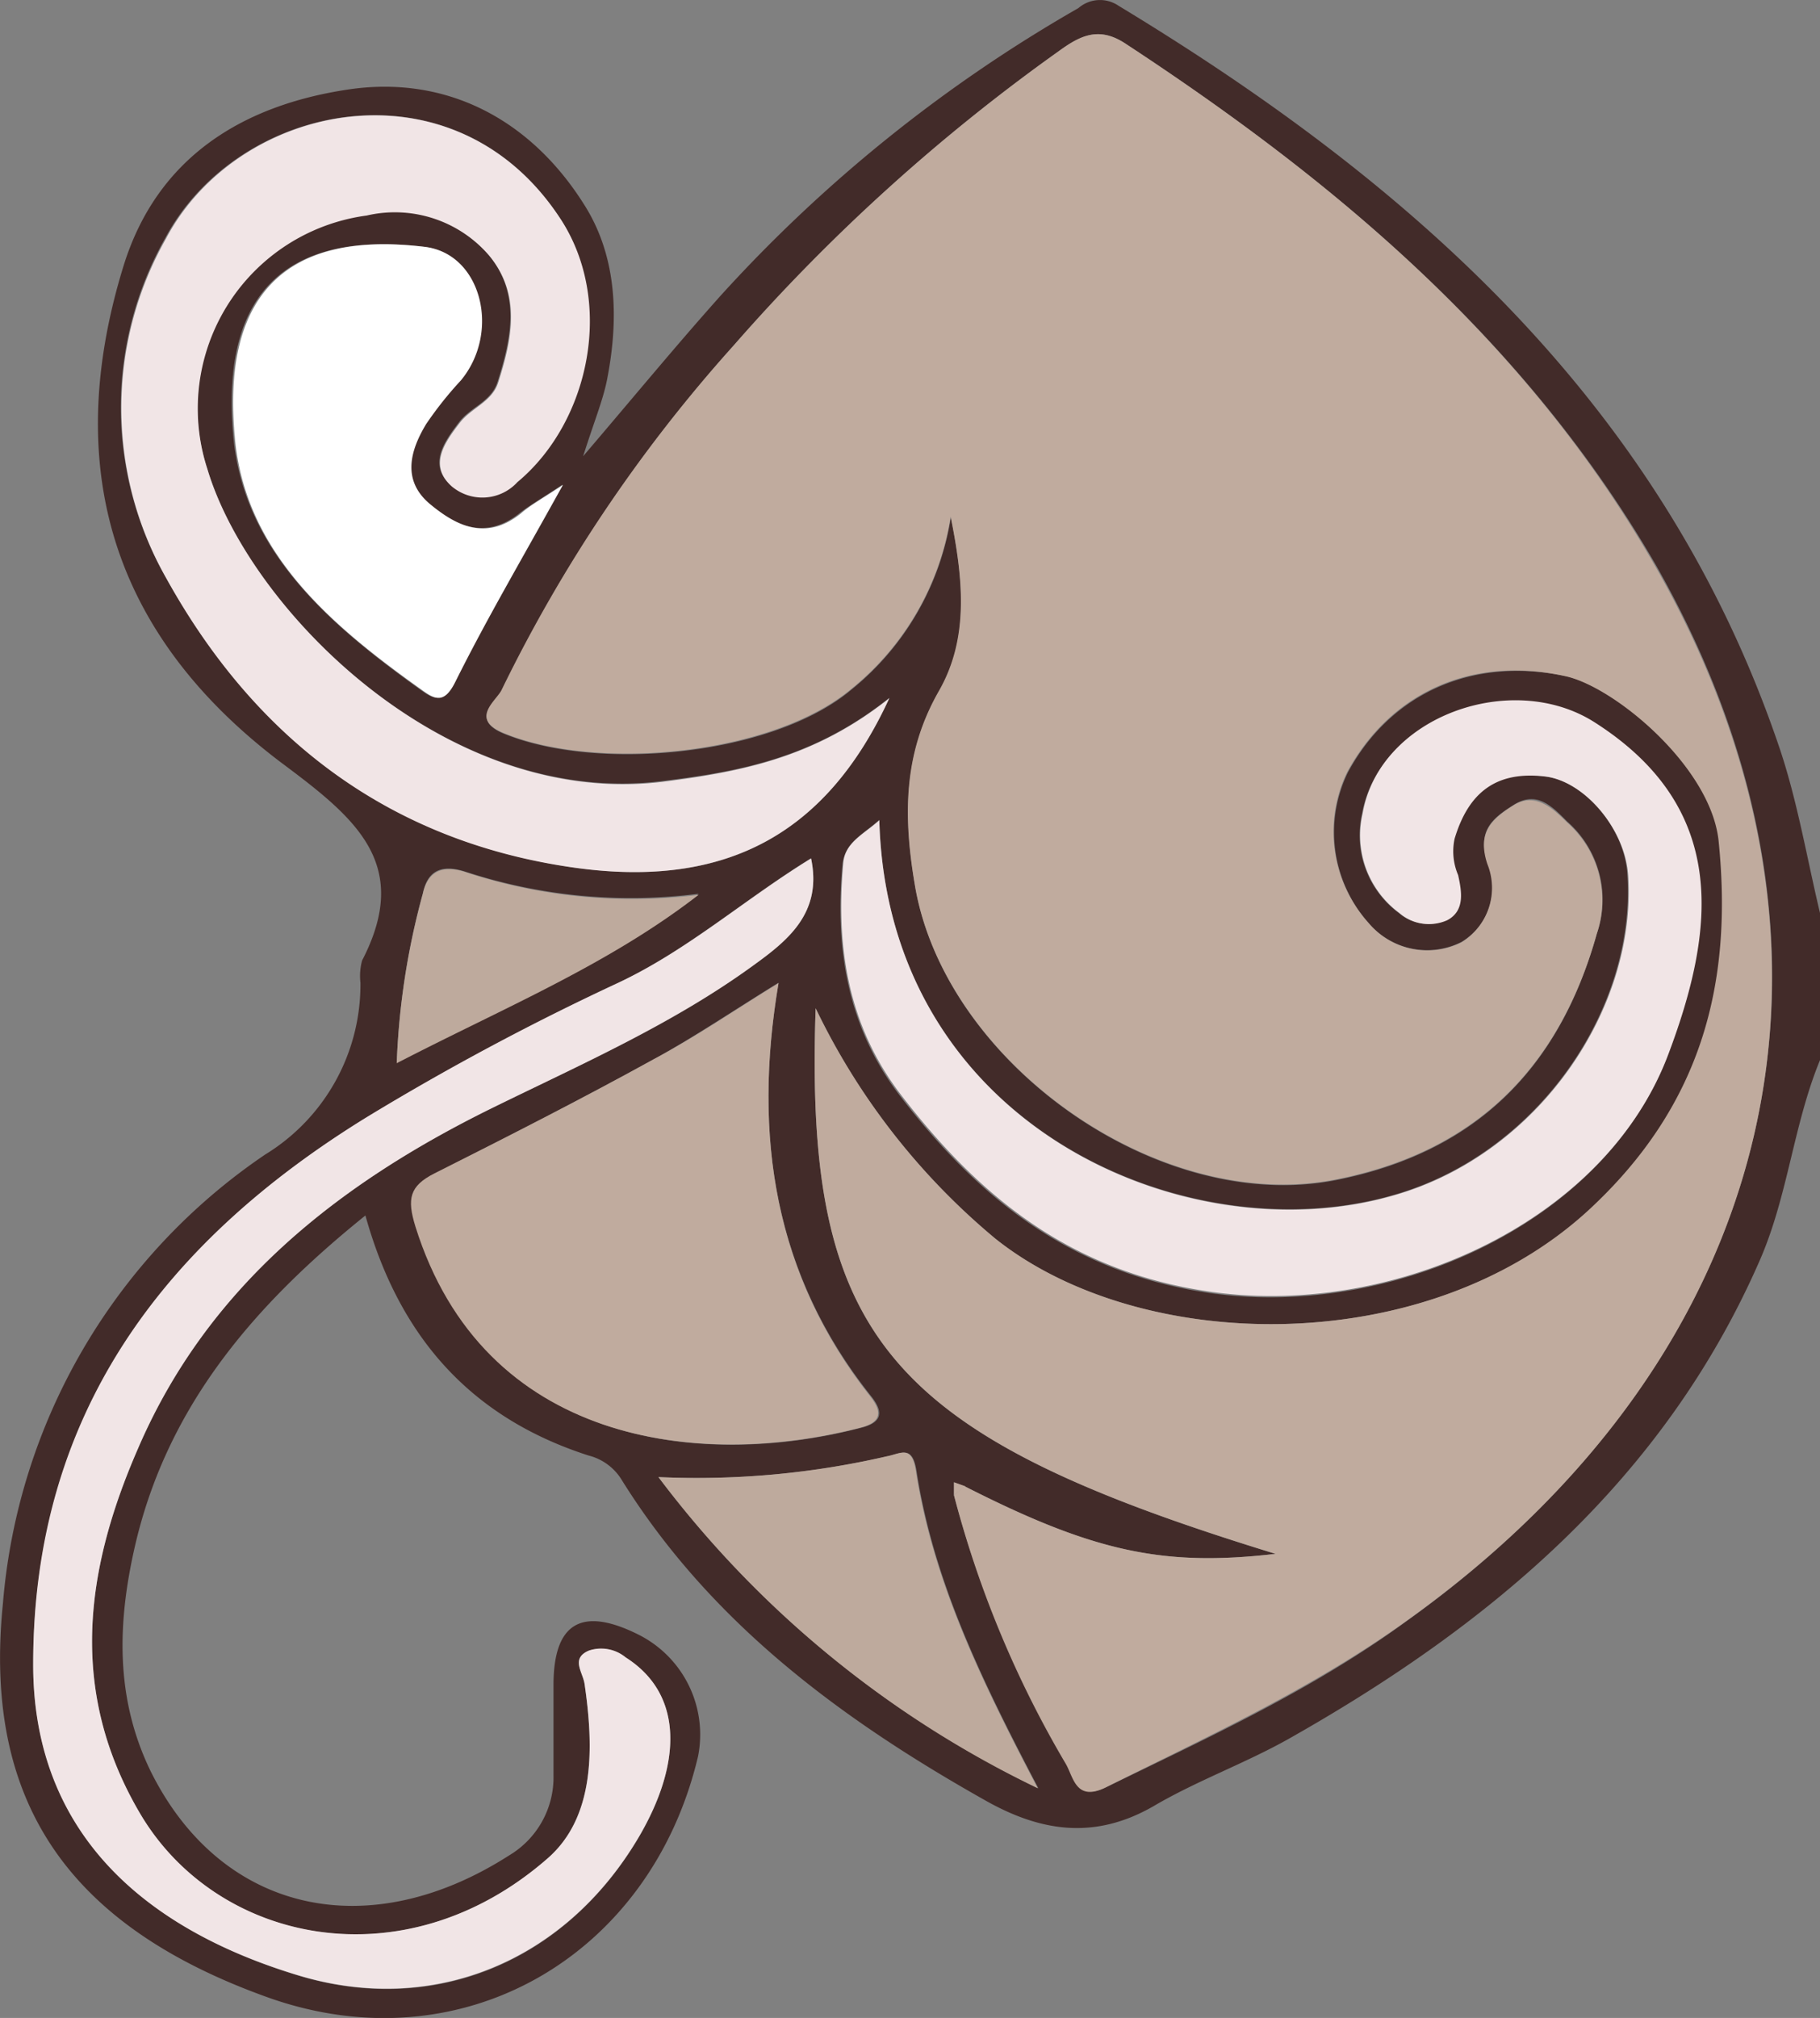 <svg xmlns="http://www.w3.org/2000/svg" viewBox="0 0 87.76 97.27"><rect x="0" y="0" width="87.76" height="97.27" fill="#808080" stroke="none"/><g id="Ebene_2" data-name="Ebene 2"><g id="Ebene_1-2" data-name="Ebene 1"><path d="M87.76,51.1c-1.28,3.11-1.54,6.51-2.89,9.62-4.64,10.64-13,17.61-22.77,23.12-2.11,1.18-4.4,2-6.49,3.23-2.81,1.61-5.4,1.24-8.09-.28C40.59,82.89,34.3,78.25,30,71.37a2.62,2.62,0,0,0-1.62-1.21c-5.59-1.8-9.1-5.61-10.76-11.57-5.33,4.29-9.51,9.12-11.09,15.84-.87,3.74-1,7.42.76,11,3.41,6.8,10.49,8.35,17.27,4a4.38,4.38,0,0,0,2.13-3.85c0-1.45,0-2.91,0-4.36,0-3,1.36-3.8,4.11-2.42a5.39,5.39,0,0,1,2.86,5.86C31.38,94.3,22.29,99.57,13,96.31,3.14,92.81-.81,86.7.14,77.3A29,29,0,0,1,12.79,55.65a9.6,9.6,0,0,0,4.59-8.28,2.87,2.87,0,0,1,.08-1.07c2.38-4.59-.24-6.8-3.7-9.39-8.08-6-10.91-14-7.81-24.07,1.64-5.33,5.84-7.77,10.8-8.52,4.79-.73,8.88,1.46,11.46,5.61,1.56,2.5,1.63,5.48,1.06,8.38-.2,1-.62,2-1.15,3.68,2.5-2.93,4.52-5.38,6.63-7.74A70.67,70.67,0,0,1,52,.39,1.59,1.59,0,0,1,53.94.28C68.25,8.94,80.27,19.65,85.82,36.09c.86,2.57,1.31,5.28,1.94,7.92ZM46.51,71.64,46,71.45l0,.62A50.42,50.42,0,0,0,51.44,85c.37.63.48,1.85,1.92,1.14,5-2.43,10-4.73,14.47-8,18-12.88,22.6-32.34,12-50.93C73.61,16.48,64.44,8.77,54.25,2.09c-1.26-.82-2.12-.38-3.16.35A90.63,90.63,0,0,0,35.38,16.65,71.85,71.85,0,0,0,24.2,33.28c-.25.53-1.58,1.4.11,2.09,4.54,1.86,13,1.05,16.76-2.14a13.31,13.31,0,0,0,4.78-8.3c.59,2.95.91,5.83-.57,8.41-1.73,3-1.72,6.06-1.15,9.39,1.46,8.52,11.73,15.82,20.26,14.16C71.07,55.58,75.17,51.59,77,45a5,5,0,0,0-1.42-5.39c-.72-.72-1.46-1.52-2.58-.82s-1.77,1.29-1.26,2.83a3.07,3.07,0,0,1-1.26,3.78A3.69,3.69,0,0,1,66,44.5,6.58,6.58,0,0,1,65,37.22c2.06-3.8,6-5.58,10.5-4.63,2.35.49,7,4.35,7.41,7.94.74,6.95-.86,12.83-6.29,17.82C68.75,65.54,55,65.29,48,59.71A33,33,0,0,1,39.33,48.6c-.54,15.91,3.43,20.55,22.17,26.3C56.09,75.53,52.72,74.8,46.51,71.64Zm-3.63-38c-3.62,2.88-7.16,3.54-10.88,4C21.46,39,12,29.32,10,22.61a9.39,9.39,0,0,1,7.65-12.26,6,6,0,0,1,5.9,1.92c1.56,1.87,1.12,4,.44,6.14-.3.95-1.29,1.21-1.84,1.92-.76,1-1.52,2.07-.39,3.08a2.29,2.29,0,0,0,3.16-.21c3.5-2.91,4.71-8.7,2.05-12.73-5.09-7.71-15.49-5.57-19,1A16.59,16.59,0,0,0,8,27.84c4.25,7.61,10.62,12.61,19.44,13.94C34.76,42.9,39.78,40.39,42.88,33.66Zm-.48,5.88c-.77.7-1.68,1.07-1.78,2.19-.36,4,.24,7.79,2.76,11.09,3.77,4.92,8.15,8.46,14.71,9.49,8.72,1.37,19.22-3.16,22.32-11.42,2.26-6,3-11.9-3.57-16-4-2.53-10.35-.29-11.17,4.39A4.65,4.65,0,0,0,67.44,44a2.17,2.17,0,0,0,2.3.35c.88-.46.7-1.41.53-2.18a2.91,2.91,0,0,1-.17-1.75c.67-2.26,2-3.31,4.37-3,1.92.22,3.89,2.52,4,4.75.43,6.45-4.31,13.42-11.23,15.42C57.31,60.49,42.81,54.32,42.4,39.54Zm-4.86,7.85c-2.1,1.29-4,2.58-6,3.68C28,53,24.49,54.78,21,56.56c-1.21.61-1.33,1.23-.92,2.56,3.29,10.51,13.68,11.73,21.45,9.7.87-.22,1.17-.64.49-1.5C37.35,61.47,36.29,54.79,37.54,47.39Zm1.57-6c-3.18,1.95-5.93,4.41-9.29,6A124.47,124.47,0,0,0,17.7,53.85c-9.79,6-16.06,14.28-16.1,26.36,0,7.94,5.18,12.7,12.73,15,6.5,2,12.88-.58,16.46-6.63,2.08-3.53,2.2-6.89-.62-8.68a1.86,1.86,0,0,0-1.77-.33c-.9.38-.29,1-.21,1.62.44,3,.52,6.39-1.81,8.42-6.9,6-15.95,4.08-19.64-2.21C3.3,81.53,4.1,75.7,6.63,69.88,10,62,16.32,57.05,23.77,53.39c4.26-2.09,8.62-4,12.48-6.8C37.93,45.37,39.67,44.05,39.11,41.38Zm-12-18c-1.08.71-1.59,1-2.05,1.36-1.61,1.29-3.08.66-4.38-.43s-1-2.58-.2-3.87a17.66,17.66,0,0,1,1.68-2.11c1.93-2.34,1-6.11-1.75-6.43-7.08-.83-9.75,2.73-9.16,9.14.51,5.59,4.7,9.11,9,12.2.63.45,1.08.73,1.62-.34C23.44,29.89,25.15,27,27.14,23.38ZM31.75,71.2a50,50,0,0,0,18.32,15c-2.75-5.24-5.06-10-5.88-15.32-.2-1.26-.75-.8-1.41-.68A40.71,40.71,0,0,1,31.75,71.2Zm-12.62-20c5.16-2.67,10.2-4.74,14.56-8.12A25.65,25.65,0,0,1,22.39,42c-1.15-.35-1.78,0-2,1.06A35.8,35.8,0,0,0,19.13,51.25Z" style="fill:#422b29"/><path d="M46.51,71.64c6.21,3.16,9.58,3.89,15,3.26C42.76,69.15,38.79,64.51,39.33,48.6A33,33,0,0,0,48,59.71c7,5.58,20.74,5.83,28.58-1.36,5.43-5,7-10.87,6.29-17.82-.38-3.59-5.06-7.45-7.41-7.94-4.54-1-8.44.83-10.5,4.63A6.58,6.58,0,0,0,66,44.5a3.69,3.69,0,0,0,4.46.93,3.07,3.07,0,0,0,1.26-3.78c-.51-1.54.24-2.19,1.26-2.83s1.86.1,2.58.82A5,5,0,0,1,77,45c-1.84,6.56-5.94,10.55-12.62,11.86-8.53,1.66-18.8-5.64-20.26-14.16-.57-3.33-.58-6.36,1.15-9.39,1.48-2.58,1.16-5.46.57-8.41a13.31,13.31,0,0,1-4.78,8.3c-3.81,3.19-12.22,4-16.76,2.14-1.69-.69-.36-1.56-.11-2.09A71.85,71.85,0,0,1,35.38,16.65,90.63,90.63,0,0,1,51.09,2.44c1-.73,1.9-1.17,3.16-.35C64.44,8.77,73.61,16.48,79.78,27.23c10.65,18.59,6.07,38.05-12,50.93-4.51,3.23-9.52,5.53-14.47,8-1.44.71-1.55-.51-1.92-1.14A50.42,50.42,0,0,1,46,72.07Z" style="fill:#c0ab9e"/><path d="M42.88,33.66c-3.1,6.73-8.12,9.24-15.49,8.12C18.57,40.45,12.2,35.45,8,27.84A16.59,16.59,0,0,1,8,11.51c3.49-6.61,13.89-8.75,19-1,2.66,4,1.45,9.82-2.05,12.73a2.29,2.29,0,0,1-3.16.21c-1.13-1-.37-2.1.39-3.08.55-.71,1.54-1,1.84-1.92.68-2.12,1.12-4.27-.44-6.14a6,6,0,0,0-5.9-1.92A9.39,9.39,0,0,0,10,22.61C12,29.32,21.46,39,32,37.68,35.72,37.2,39.26,36.54,42.88,33.66Z" style="fill:#f1e5e6"/><path d="M42.4,39.54c.41,14.78,14.91,21,24.88,18.06,6.92-2,11.66-9,11.23-15.42-.15-2.23-2.12-4.53-4-4.75-2.37-.28-3.7.77-4.37,3a2.91,2.91,0,0,0,.17,1.75c.17.77.35,1.72-.53,2.18a2.17,2.17,0,0,1-2.3-.35,4.65,4.65,0,0,1-1.77-4.81c.82-4.68,7.19-6.92,11.17-4.39,6.52,4.15,5.83,10,3.57,16-3.1,8.26-13.6,12.79-22.32,11.42-6.56-1-10.94-4.57-14.71-9.49-2.52-3.3-3.12-7.08-2.76-11.09C40.72,40.61,41.63,40.24,42.4,39.54Z" style="fill:#f1e5e6"/><path d="M37.54,47.39c-1.25,7.4-.19,14.08,4.43,19.93.68.86.38,1.28-.49,1.5-7.77,2-18.16.81-21.45-9.7-.41-1.33-.29-1.95.92-2.56C24.49,54.78,28,53,31.5,51.07,33.52,50,35.44,48.68,37.54,47.39Z" style="fill:#c0ab9e"/><path d="M39.11,41.38c.56,2.67-1.18,4-2.86,5.21-3.86,2.79-8.22,4.71-12.48,6.8C16.32,57.05,10,62,6.63,69.88,4.1,75.7,3.3,81.53,6.74,87.39c3.69,6.29,12.74,8.22,19.64,2.21,2.33-2,2.25-5.38,1.81-8.42-.08-.57-.69-1.24.21-1.62a1.86,1.86,0,0,1,1.77.33c2.82,1.79,2.7,5.15.62,8.68-3.58,6.05-10,8.61-16.46,6.63-7.55-2.29-12.75-7-12.73-15,0-12.08,6.31-20.33,16.1-26.36a124.47,124.47,0,0,1,12.12-6.47C33.18,45.79,35.93,43.33,39.11,41.38Z" style="fill:#f1e5e6"/><path d="M27.14,23.38c-2,3.6-3.7,6.51-5.2,9.52-.54,1.07-1,.79-1.62.34-4.34-3.09-8.53-6.61-9-12.2-.59-6.41,2.08-10,9.16-9.14,2.73.32,3.68,4.09,1.75,6.43a17.66,17.66,0,0,0-1.68,2.11c-.78,1.29-1.18,2.73.2,3.87s2.77,1.72,4.38.43C25.55,24.37,26.06,24.09,27.14,23.38Z" style="fill:#fff"/><path d="M31.75,71.2a40.71,40.71,0,0,0,11-1c.66-.12,1.21-.58,1.41.68.82,5.31,3.13,10.08,5.88,15.32A50,50,0,0,1,31.75,71.2Z" style="fill:#beaa9d"/><path d="M19.13,51.25a35.8,35.8,0,0,1,1.26-8.17c.22-1,.85-1.41,2-1.06a25.65,25.65,0,0,0,11.3,1.11C29.33,46.51,24.29,48.58,19.13,51.25Z" style="fill:#beaa9d"/><path d="M46,72.07l0-.62.54.19Z" style="fill:#c0ab9e"/></g></g></svg>